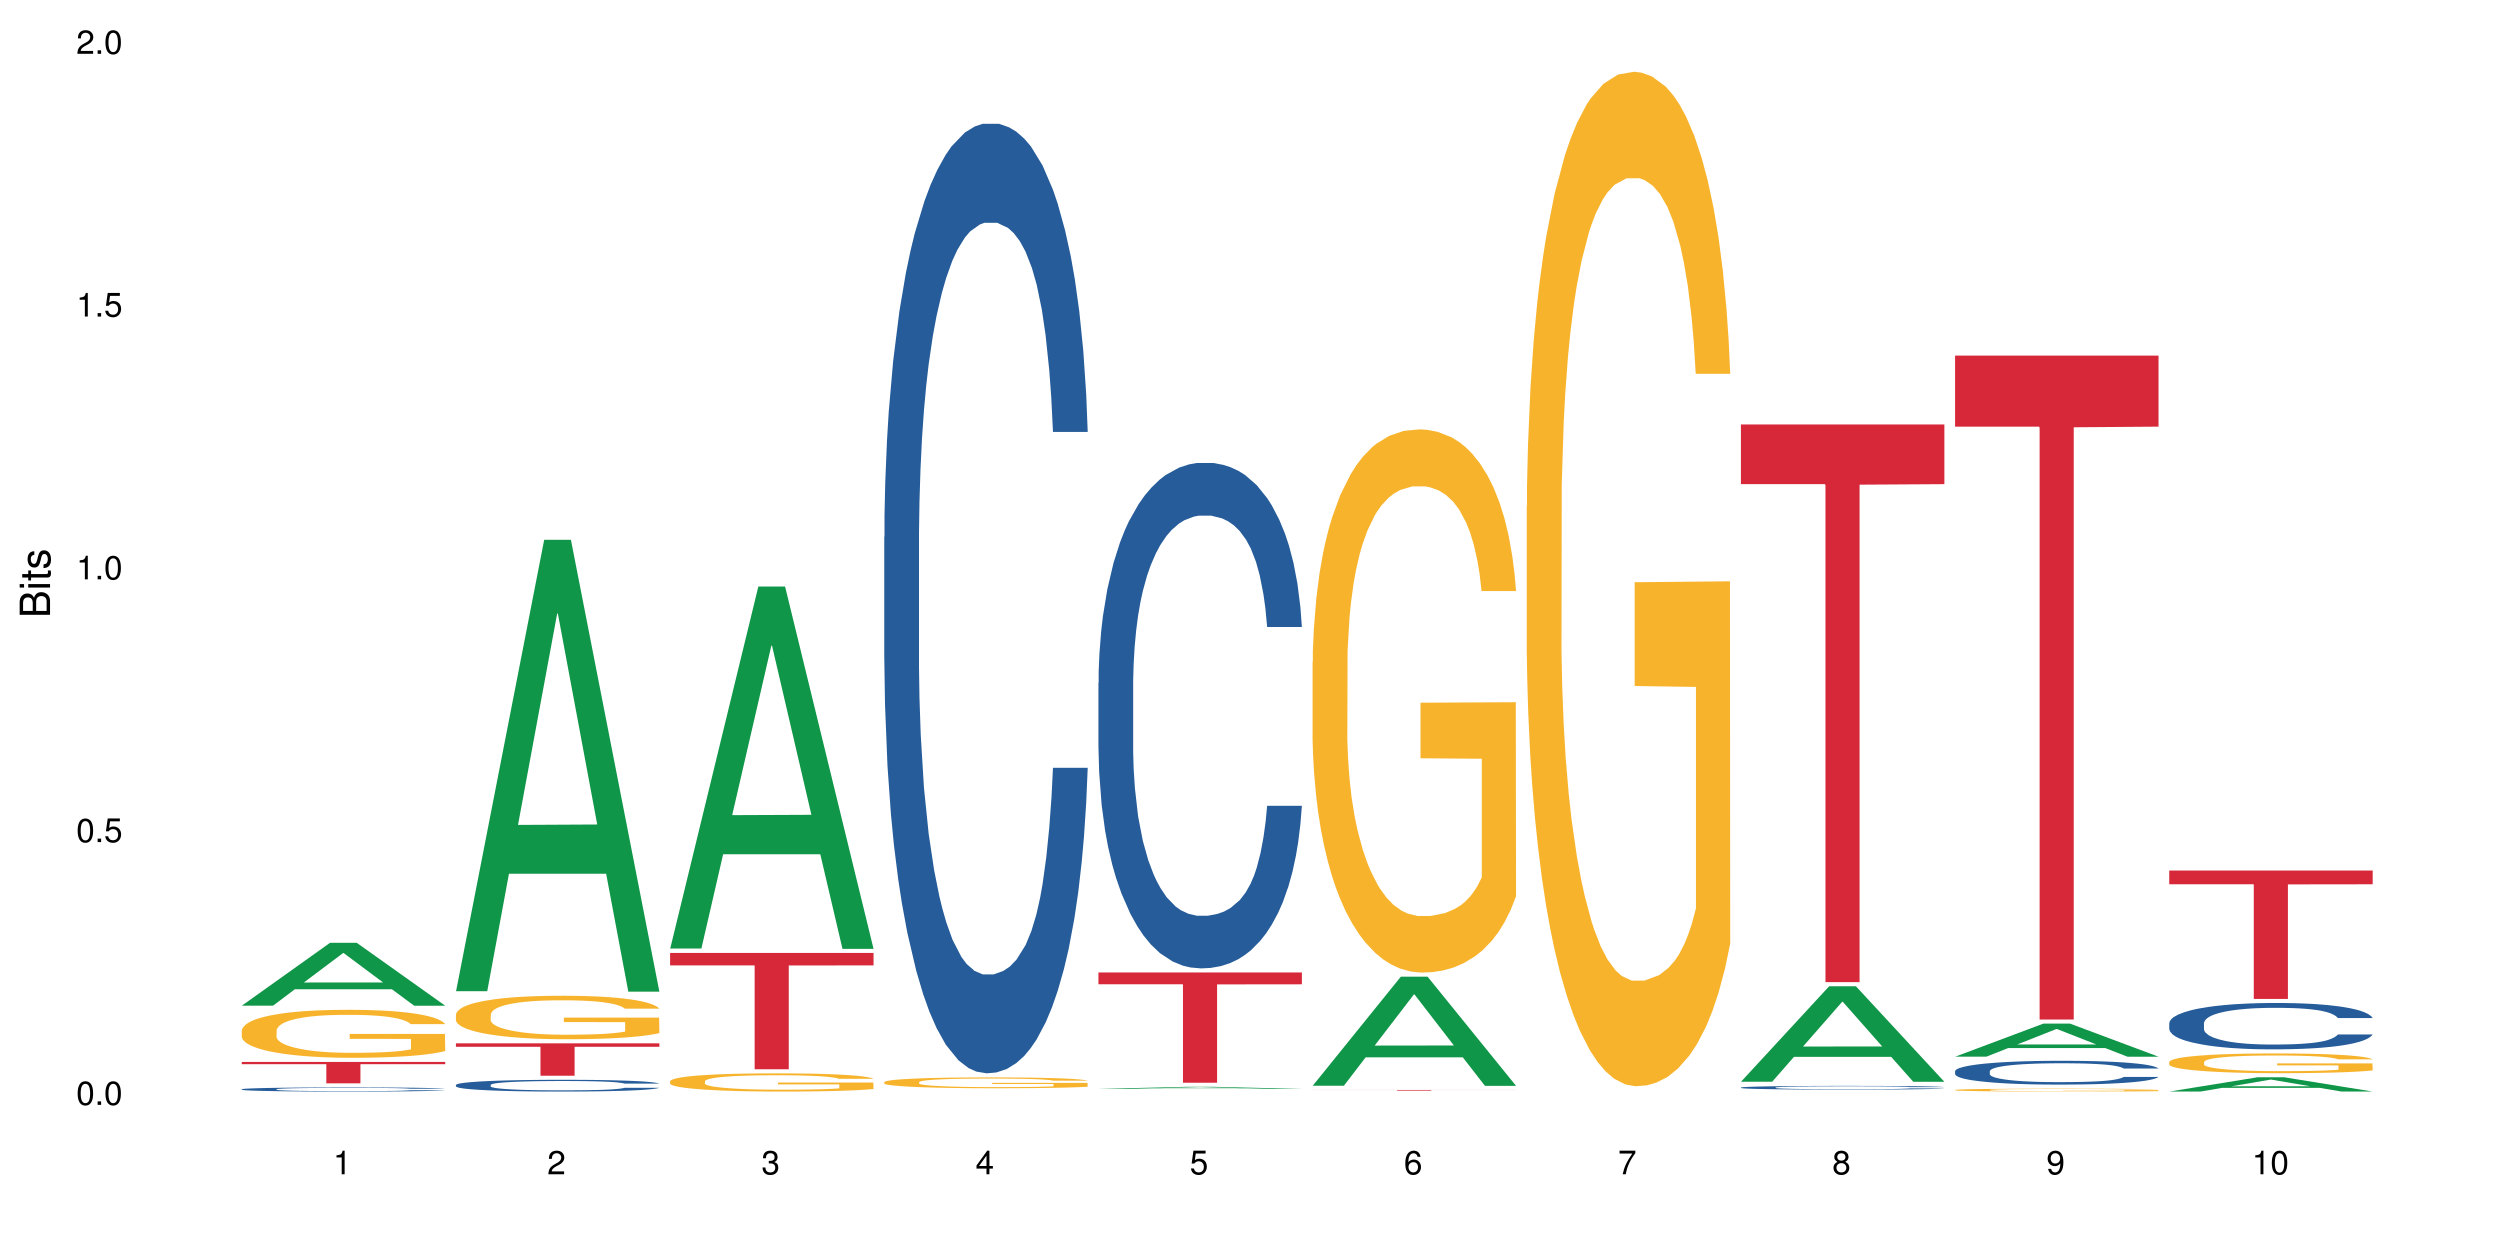 <?xml version="1.0" encoding="UTF-8"?>
<svg xmlns="http://www.w3.org/2000/svg" xmlns:xlink="http://www.w3.org/1999/xlink" width="720pt" height="360pt" viewBox="0 0 720 360" version="1.1">
<defs>
<g>
<symbol overflow="visible" id="glyph0-0">
<path style="stroke:none;" d=""/>
</symbol>
<symbol overflow="visible" id="glyph0-1">
<path style="stroke:none;" d="M 2.641 -6.797 C 2 -6.797 1.422 -6.531 1.078 -6.047 C 0.641 -5.453 0.406 -4.547 0.406 -3.297 C 0.406 -1 1.188 0.219 2.641 0.219 C 4.078 0.219 4.859 -1 4.859 -3.234 C 4.859 -4.562 4.656 -5.438 4.203 -6.047 C 3.844 -6.531 3.281 -6.797 2.641 -6.797 Z M 2.641 -6.047 C 3.547 -6.047 4 -5.125 4 -3.312 C 4 -1.375 3.562 -0.484 2.625 -0.484 C 1.734 -0.484 1.281 -1.422 1.281 -3.281 C 1.281 -5.141 1.734 -6.047 2.641 -6.047 Z M 2.641 -6.047 "/>
</symbol>
<symbol overflow="visible" id="glyph0-2">
<path style="stroke:none;" d="M 1.828 -1 L 0.828 -1 L 0.828 0 L 1.828 0 Z M 1.828 -1 "/>
</symbol>
<symbol overflow="visible" id="glyph0-3">
<path style="stroke:none;" d="M 4.562 -6.797 L 1.062 -6.797 L 0.547 -3.094 L 1.328 -3.094 C 1.719 -3.562 2.047 -3.734 2.578 -3.734 C 3.484 -3.734 4.062 -3.109 4.062 -2.094 C 4.062 -1.125 3.484 -0.531 2.578 -0.531 C 1.828 -0.531 1.375 -0.906 1.188 -1.672 L 0.328 -1.672 C 0.453 -1.109 0.547 -0.844 0.75 -0.594 C 1.125 -0.078 1.828 0.219 2.594 0.219 C 3.969 0.219 4.922 -0.781 4.922 -2.219 C 4.922 -3.562 4.031 -4.484 2.719 -4.484 C 2.25 -4.484 1.859 -4.359 1.469 -4.062 L 1.734 -5.969 L 4.562 -5.969 Z M 4.562 -6.797 "/>
</symbol>
<symbol overflow="visible" id="glyph0-4">
<path style="stroke:none;" d="M 2.484 -4.844 L 2.484 0 L 3.328 0 L 3.328 -6.797 L 2.766 -6.797 C 2.469 -5.75 2.281 -5.609 0.984 -5.453 L 0.984 -4.844 Z M 2.484 -4.844 "/>
</symbol>
<symbol overflow="visible" id="glyph0-5">
<path style="stroke:none;" d="M 4.859 -0.828 L 1.281 -0.828 C 1.359 -1.391 1.672 -1.75 2.5 -2.234 L 3.469 -2.75 C 4.406 -3.266 4.906 -3.969 4.906 -4.812 C 4.906 -5.375 4.672 -5.906 4.266 -6.266 C 3.859 -6.625 3.375 -6.797 2.719 -6.797 C 1.859 -6.797 1.219 -6.5 0.844 -5.922 C 0.609 -5.562 0.5 -5.125 0.484 -4.438 L 1.328 -4.438 C 1.359 -4.906 1.406 -5.188 1.531 -5.406 C 1.75 -5.812 2.188 -6.062 2.703 -6.062 C 3.469 -6.062 4.031 -5.516 4.031 -4.781 C 4.031 -4.25 3.719 -3.797 3.125 -3.438 L 2.234 -2.938 C 0.812 -2.141 0.406 -1.5 0.328 0 L 4.859 0 Z M 4.859 -0.828 "/>
</symbol>
<symbol overflow="visible" id="glyph0-6">
<path style="stroke:none;" d="M 2.125 -3.125 L 2.578 -3.125 C 3.516 -3.125 3.984 -2.703 3.984 -1.891 C 3.984 -1.031 3.469 -0.531 2.578 -0.531 C 1.656 -0.531 1.203 -0.984 1.156 -1.969 L 0.312 -1.969 C 0.344 -1.422 0.438 -1.078 0.609 -0.766 C 0.953 -0.109 1.625 0.219 2.547 0.219 C 3.953 0.219 4.859 -0.609 4.859 -1.906 C 4.859 -2.766 4.516 -3.25 3.703 -3.516 C 4.344 -3.766 4.656 -4.25 4.656 -4.938 C 4.656 -6.109 3.875 -6.797 2.578 -6.797 C 1.203 -6.797 0.484 -6.047 0.453 -4.609 L 1.297 -4.609 C 1.312 -5.016 1.344 -5.25 1.453 -5.453 C 1.641 -5.828 2.062 -6.062 2.594 -6.062 C 3.344 -6.062 3.797 -5.625 3.797 -4.906 C 3.797 -4.422 3.609 -4.141 3.25 -3.984 C 3.016 -3.891 2.719 -3.844 2.125 -3.844 Z M 2.125 -3.125 "/>
</symbol>
<symbol overflow="visible" id="glyph0-7">
<path style="stroke:none;" d="M 3.141 -1.625 L 3.141 0 L 3.984 0 L 3.984 -1.625 L 4.984 -1.625 L 4.984 -2.391 L 3.984 -2.391 L 3.984 -6.797 L 3.359 -6.797 L 0.266 -2.516 L 0.266 -1.625 Z M 3.141 -2.391 L 1 -2.391 L 3.141 -5.359 Z M 3.141 -2.391 "/>
</symbol>
<symbol overflow="visible" id="glyph0-8">
<path style="stroke:none;" d="M 4.781 -5.031 C 4.609 -6.141 3.891 -6.797 2.844 -6.797 C 2.094 -6.797 1.422 -6.438 1.031 -5.828 C 0.609 -5.172 0.406 -4.344 0.406 -3.094 C 0.406 -1.953 0.578 -1.234 0.984 -0.625 C 1.359 -0.078 1.953 0.219 2.703 0.219 C 3.984 0.219 4.922 -0.734 4.922 -2.078 C 4.922 -3.344 4.062 -4.234 2.844 -4.234 C 2.172 -4.234 1.641 -3.969 1.281 -3.469 C 1.281 -5.125 1.828 -6.047 2.797 -6.047 C 3.391 -6.047 3.797 -5.672 3.938 -5.031 Z M 2.734 -3.484 C 3.547 -3.484 4.062 -2.922 4.062 -2 C 4.062 -1.156 3.484 -0.531 2.703 -0.531 C 1.922 -0.531 1.328 -1.188 1.328 -2.047 C 1.328 -2.891 1.906 -3.484 2.734 -3.484 Z M 2.734 -3.484 "/>
</symbol>
<symbol overflow="visible" id="glyph0-9">
<path style="stroke:none;" d="M 4.984 -6.797 L 0.438 -6.797 L 0.438 -5.969 L 4.109 -5.969 C 2.5 -3.656 1.828 -2.234 1.328 0 L 2.219 0 C 2.594 -2.172 3.453 -4.047 4.984 -6.094 Z M 4.984 -6.797 "/>
</symbol>
<symbol overflow="visible" id="glyph0-10">
<path style="stroke:none;" d="M 3.75 -3.578 C 4.453 -4 4.688 -4.344 4.688 -4.984 C 4.688 -6.047 3.844 -6.797 2.641 -6.797 C 1.438 -6.797 0.594 -6.047 0.594 -4.984 C 0.594 -4.359 0.828 -4.016 1.516 -3.578 C 0.734 -3.203 0.359 -2.641 0.359 -1.891 C 0.359 -0.641 1.297 0.219 2.641 0.219 C 3.984 0.219 4.922 -0.641 4.922 -1.875 C 4.922 -2.641 4.531 -3.203 3.75 -3.578 Z M 2.641 -6.047 C 3.359 -6.047 3.812 -5.625 3.812 -4.969 C 3.812 -4.344 3.344 -3.922 2.641 -3.922 C 1.922 -3.922 1.453 -4.344 1.453 -4.984 C 1.453 -5.625 1.922 -6.047 2.641 -6.047 Z M 2.641 -3.203 C 3.484 -3.203 4.062 -2.672 4.062 -1.875 C 4.062 -1.062 3.484 -0.531 2.625 -0.531 C 1.797 -0.531 1.219 -1.078 1.219 -1.875 C 1.219 -2.672 1.797 -3.203 2.641 -3.203 Z M 2.641 -3.203 "/>
</symbol>
<symbol overflow="visible" id="glyph0-11">
<path style="stroke:none;" d="M 0.516 -1.547 C 0.672 -0.438 1.406 0.219 2.438 0.219 C 3.188 0.219 3.859 -0.141 4.266 -0.75 C 4.688 -1.406 4.891 -2.25 4.891 -3.484 C 4.891 -4.625 4.703 -5.359 4.312 -5.953 C 3.938 -6.5 3.344 -6.797 2.594 -6.797 C 1.297 -6.797 0.359 -5.844 0.359 -4.516 C 0.359 -3.25 1.234 -2.344 2.453 -2.344 C 3.094 -2.344 3.562 -2.578 4.016 -3.109 C 4 -1.453 3.469 -0.531 2.5 -0.531 C 1.906 -0.531 1.484 -0.906 1.359 -1.547 Z M 2.578 -6.062 C 3.375 -6.062 3.969 -5.406 3.969 -4.531 C 3.969 -3.688 3.375 -3.094 2.547 -3.094 C 1.734 -3.094 1.234 -3.672 1.234 -4.578 C 1.234 -5.438 1.797 -6.062 2.578 -6.062 Z M 2.578 -6.062 "/>
</symbol>
<symbol overflow="visible" id="glyph1-0">
<path style="stroke:none;" d=""/>
</symbol>
<symbol overflow="visible" id="glyph1-1">
<path style="stroke:none;" d="M 0 -0.953 L 0 -4.891 C 0 -5.719 -0.234 -6.344 -0.734 -6.797 C -1.188 -7.234 -1.812 -7.469 -2.5 -7.469 C -3.547 -7.469 -4.188 -7 -4.625 -5.875 C -4.984 -6.672 -5.641 -7.094 -6.531 -7.094 C -7.156 -7.094 -7.734 -6.859 -8.141 -6.391 C -8.562 -5.938 -8.75 -5.344 -8.75 -4.5 L -8.75 -0.953 Z M -4.984 -2.062 L -7.766 -2.062 L -7.766 -4.219 C -7.766 -4.844 -7.688 -5.203 -7.453 -5.5 C -7.219 -5.812 -6.859 -5.969 -6.375 -5.969 C -5.906 -5.969 -5.531 -5.812 -5.297 -5.5 C -5.062 -5.203 -4.984 -4.844 -4.984 -4.219 Z M -0.984 -2.062 L -4 -2.062 L -4 -4.781 C -4 -5.328 -3.859 -5.688 -3.578 -5.953 C -3.297 -6.219 -2.922 -6.359 -2.484 -6.359 C -2.062 -6.359 -1.688 -6.219 -1.406 -5.953 C -1.109 -5.688 -0.984 -5.328 -0.984 -4.781 Z M -0.984 -2.062 "/>
</symbol>
<symbol overflow="visible" id="glyph1-2">
<path style="stroke:none;" d="M -6.281 -1.797 L -6.281 -0.797 L 0 -0.797 L 0 -1.797 Z M -8.75 -1.797 L -8.75 -0.797 L -7.484 -0.797 L -7.484 -1.797 Z M -8.75 -1.797 "/>
</symbol>
<symbol overflow="visible" id="glyph1-3">
<path style="stroke:none;" d="M -6.281 -3.047 L -6.281 -2.016 L -8.016 -2.016 L -8.016 -1.016 L -6.281 -1.016 L -6.281 -0.172 L -5.469 -0.172 L -5.469 -1.016 L -0.719 -1.016 C -0.078 -1.016 0.281 -1.453 0.281 -2.234 C 0.281 -2.469 0.25 -2.719 0.188 -3.047 L -0.641 -3.047 C -0.609 -2.922 -0.594 -2.766 -0.594 -2.562 C -0.594 -2.141 -0.719 -2.016 -1.156 -2.016 L -5.469 -2.016 L -5.469 -3.047 Z M -6.281 -3.047 "/>
</symbol>
<symbol overflow="visible" id="glyph1-4">
<path style="stroke:none;" d="M -4.531 -5.25 C -5.766 -5.25 -6.469 -4.422 -6.469 -2.969 C -6.469 -1.516 -5.719 -0.562 -4.547 -0.562 C -3.562 -0.562 -3.094 -1.062 -2.734 -2.562 L -2.516 -3.484 C -2.344 -4.188 -2.094 -4.469 -1.625 -4.469 C -1.047 -4.469 -0.641 -3.875 -0.641 -3 C -0.641 -2.453 -0.797 -2 -1.062 -1.75 C -1.25 -1.594 -1.422 -1.531 -1.875 -1.469 L -1.875 -0.406 C -0.422 -0.453 0.281 -1.266 0.281 -2.922 C 0.281 -4.5 -0.5 -5.516 -1.719 -5.516 C -2.656 -5.516 -3.172 -4.984 -3.469 -3.734 L -3.703 -2.766 C -3.891 -1.953 -4.156 -1.609 -4.594 -1.609 C -5.172 -1.609 -5.547 -2.125 -5.547 -2.938 C -5.547 -3.75 -5.203 -4.172 -4.531 -4.203 Z M -4.531 -5.25 "/>
</symbol>
</g>
</defs>
<g id="surface87706">
<rect x="0" y="0" width="720" height="360" style="fill:rgb(100%,100%,100%);fill-opacity:1;stroke:none;"/>
<path style=" stroke:none;fill-rule:nonzero;fill:rgb(6.275%,58.824%,28.235%);fill-opacity:1;" d="M 69.629 289.629 L 69.691 289.609 L 95.047 271.531 L 102.746 271.531 L 128.223 289.645 L 119.273 289.645 L 112.887 284.918 L 84.902 284.918 L 78.645 289.629 L 69.629 289.629 L 87.598 282.961 L 110.32 282.945 L 98.988 274.492 L 98.863 274.473 L 98.738 274.527 L 87.535 282.945 L 87.598 282.961 Z M 69.629 289.629 "/>
<path style=" stroke:none;fill-rule:nonzero;fill:rgb(14.51%,36.078%,60%);fill-opacity:1;" d="M 69.629 313.695 L 69.699 313.695 L 69.699 313.668 L 69.914 313.629 L 70.414 313.574 L 70.914 313.539 L 72.203 313.477 L 73.988 313.414 L 75.848 313.363 L 77.203 313.336 L 78.418 313.316 L 81.207 313.273 L 82.992 313.254 L 84.922 313.234 L 87.281 313.215 L 88.996 313.207 L 92.852 313.188 L 95.711 313.18 L 97.926 313.176 L 102.715 313.176 L 105.574 313.18 L 107.645 313.188 L 109.93 313.195 L 111.859 313.207 L 115.219 313.23 L 118.219 313.262 L 119.578 313.277 L 121.723 313.312 L 123.367 313.344 L 124.508 313.371 L 125.797 313.414 L 126.938 313.461 L 127.797 313.516 L 128.223 313.562 L 118.219 313.562 L 117.719 313.52 L 117.148 313.488 L 116.078 313.441 L 115.004 313.41 L 113.504 313.379 L 112.148 313.359 L 110.289 313.336 L 108.645 313.324 L 106.93 313.316 L 105.285 313.309 L 102.141 313.301 L 98.5 313.301 L 97.141 313.305 L 94.355 313.312 L 92.852 313.32 L 90.711 313.336 L 89.207 313.348 L 87.422 313.371 L 86.207 313.391 L 84.707 313.418 L 83.637 313.441 L 82.422 313.48 L 81.707 313.508 L 81.062 313.539 L 80.492 313.574 L 80.062 313.609 L 79.777 313.652 L 79.633 313.691 L 79.633 313.859 L 79.777 313.898 L 80.133 313.945 L 81.062 314.012 L 82.422 314.07 L 83.992 314.117 L 85.492 314.148 L 86.352 314.164 L 87.492 314.18 L 89.281 314.203 L 91.852 314.223 L 93.352 314.234 L 95.641 314.242 L 97.996 314.246 L 101.141 314.246 L 103.93 314.242 L 105.785 314.238 L 107.715 314.227 L 110.359 314.211 L 112.004 314.191 L 113.434 314.172 L 114.504 314.148 L 115.219 314.133 L 116.293 314.098 L 117.148 314.062 L 117.793 314.023 L 118.219 313.988 L 128.223 313.988 L 127.797 314.031 L 127.152 314.074 L 126.508 314.105 L 125.508 314.145 L 124.367 314.176 L 122.723 314.215 L 121.363 314.238 L 119.578 314.266 L 117.934 314.289 L 116.148 314.305 L 113.504 314.328 L 111.789 314.34 L 109.93 314.348 L 107.715 314.359 L 104.93 314.363 L 101.93 314.371 L 99.141 314.371 L 96.141 314.367 L 93.926 314.363 L 90.996 314.355 L 87.352 314.336 L 84.707 314.312 L 82.633 314.293 L 80.848 314.27 L 78.848 314.242 L 76.273 314.195 L 74.703 314.156 L 73.633 314.125 L 72.418 314.082 L 71.559 314.047 L 70.559 313.984 L 69.844 313.906 L 69.629 313.848 Z M 69.629 313.695 "/>
<path style=" stroke:none;fill-rule:nonzero;fill:rgb(96.863%,70.196%,16.863%);fill-opacity:1;" d="M 69.629 296.746 L 69.699 296.73 L 69.699 296.48 L 69.988 295.91 L 70.703 295.129 L 71.629 294.484 L 72.629 293.98 L 73.273 293.715 L 74.344 293.336 L 75.273 293.059 L 77.633 292.492 L 80.633 291.961 L 82.277 291.734 L 84.137 291.52 L 86.777 291.277 L 87.992 291.191 L 91.711 290.988 L 95.926 290.863 L 100.57 290.824 L 102.715 290.836 L 105.645 290.887 L 109.645 291.027 L 111.934 291.152 L 113.719 291.277 L 115.578 291.441 L 117.863 291.695 L 120.008 291.996 L 121.723 292.301 L 123.438 292.68 L 124.867 293.082 L 126.082 293.527 L 127.152 294.055 L 127.797 294.496 L 128.223 294.941 L 118.293 294.941 L 117.719 294.496 L 117.078 294.156 L 116.004 293.738 L 114.934 293.438 L 113.863 293.199 L 111.859 292.867 L 110.145 292.668 L 108.004 292.492 L 105.93 292.375 L 103.57 292.301 L 102.141 292.277 L 98.355 292.277 L 94.926 292.363 L 92.926 292.465 L 91.496 292.566 L 89.496 292.754 L 88.281 292.906 L 87.566 293.008 L 85.422 293.398 L 83.992 293.754 L 83.207 293.992 L 82.207 294.371 L 81.492 294.711 L 80.707 295.219 L 80.277 295.598 L 79.703 296.453 L 79.633 298.727 L 79.848 299.207 L 80.277 299.723 L 80.848 300.18 L 81.707 300.66 L 82.562 301.023 L 84.062 301.516 L 85.352 301.844 L 86.352 302.059 L 88.281 302.402 L 89.066 302.516 L 90.922 302.742 L 92.852 302.918 L 95.211 303.07 L 96.996 303.145 L 99.855 303.211 L 103.5 303.211 L 107.789 303.133 L 110.504 303.031 L 112.359 302.93 L 113.574 302.844 L 115.078 302.703 L 116.148 302.578 L 117.148 302.438 L 118.363 302.223 L 118.363 299.207 L 100.715 299.195 L 100.715 297.781 L 128.152 297.77 L 128.223 302.703 L 126.723 303.047 L 124.867 303.375 L 123.078 303.625 L 121.223 303.84 L 118.578 304.082 L 116.434 304.23 L 113.148 304.41 L 110.145 304.523 L 107 304.598 L 104.215 304.637 L 100.93 304.648 L 97.996 304.625 L 94.855 304.547 L 92.352 304.445 L 90.066 304.32 L 87.781 304.156 L 84.922 303.891 L 83.062 303.676 L 81.133 303.41 L 79.203 303.094 L 77.488 302.754 L 76.348 302.488 L 75.203 302.188 L 73.988 301.809 L 72.844 301.379 L 71.988 300.988 L 71.203 300.547 L 70.629 300.129 L 70.059 299.559 L 69.773 299.105 L 69.629 298.715 Z M 69.629 296.746 "/>
<path style=" stroke:none;fill-rule:nonzero;fill:rgb(83.922%,15.686%,22.353%);fill-opacity:1;" d="M 69.629 305.828 L 128.223 305.828 L 128.223 306.488 L 103.805 306.496 L 103.805 311.996 L 93.98 311.996 L 93.98 306.5 L 93.836 306.488 L 69.629 306.488 Z M 69.629 305.828 "/>
<path style=" stroke:none;fill-rule:nonzero;fill:rgb(6.275%,58.824%,28.235%);fill-opacity:1;" d="M 131.309 285.473 L 131.371 285.352 L 156.727 155.465 L 164.426 155.465 L 189.902 285.598 L 180.953 285.598 L 174.566 251.629 L 146.582 251.629 L 140.324 285.473 L 131.309 285.473 L 149.273 237.574 L 172 237.453 L 160.668 176.727 L 160.543 176.602 L 160.418 176.969 L 149.211 237.453 L 149.273 237.574 Z M 131.309 285.473 "/>
<path style=" stroke:none;fill-rule:nonzero;fill:rgb(14.51%,36.078%,60%);fill-opacity:1;" d="M 131.309 312.457 L 131.379 312.453 L 131.379 312.379 L 131.594 312.262 L 132.094 312.113 L 132.594 312.012 L 133.883 311.828 L 135.668 311.652 L 137.523 311.516 L 138.883 311.434 L 140.098 311.371 L 142.883 311.258 L 144.672 311.199 L 146.602 311.148 L 148.957 311.094 L 150.672 311.062 L 154.531 311.016 L 157.391 310.992 L 159.605 310.984 L 164.395 310.984 L 167.25 310.996 L 169.324 311.012 L 171.609 311.035 L 173.539 311.062 L 176.898 311.133 L 179.898 311.219 L 181.258 311.27 L 183.402 311.363 L 185.043 311.457 L 186.188 311.539 L 187.473 311.652 L 188.617 311.793 L 189.477 311.949 L 189.902 312.082 L 179.898 312.082 L 179.398 311.957 L 178.828 311.863 L 177.758 311.734 L 176.684 311.645 L 175.184 311.555 L 173.824 311.496 L 171.969 311.438 L 170.324 311.402 L 168.609 311.371 L 166.965 311.355 L 163.82 311.336 L 160.176 311.336 L 158.82 311.344 L 156.031 311.367 L 154.531 311.387 L 152.387 311.434 L 150.887 311.473 L 149.102 311.535 L 147.887 311.586 L 146.387 311.668 L 145.312 311.738 L 144.098 311.84 L 143.387 311.918 L 142.742 312.004 L 142.172 312.105 L 141.742 312.215 L 141.457 312.328 L 141.312 312.441 L 141.312 312.922 L 141.457 313.031 L 141.812 313.164 L 142.742 313.352 L 144.098 313.516 L 145.672 313.645 L 147.172 313.738 L 148.031 313.781 L 149.172 313.832 L 150.961 313.895 L 153.531 313.957 L 155.031 313.98 L 157.32 314.004 L 159.676 314.02 L 162.82 314.02 L 165.609 314.004 L 167.465 313.988 L 169.395 313.965 L 172.039 313.914 L 173.684 313.863 L 175.113 313.805 L 176.184 313.746 L 176.898 313.695 L 177.969 313.598 L 178.828 313.496 L 179.473 313.387 L 179.898 313.281 L 189.902 313.281 L 189.477 313.406 L 188.832 313.523 L 188.188 313.613 L 187.188 313.723 L 186.047 313.82 L 184.402 313.93 L 183.043 314 L 181.258 314.078 L 179.613 314.137 L 177.828 314.188 L 175.184 314.25 L 173.469 314.281 L 171.609 314.309 L 169.395 314.332 L 166.609 314.355 L 163.605 314.367 L 160.82 314.371 L 157.82 314.363 L 155.605 314.352 L 152.676 314.324 L 149.031 314.27 L 146.387 314.211 L 144.312 314.152 L 142.527 314.09 L 140.527 314.004 L 137.953 313.867 L 136.383 313.766 L 135.309 313.676 L 134.094 313.555 L 133.238 313.449 L 132.238 313.273 L 131.523 313.055 L 131.309 312.883 Z M 131.309 312.457 "/>
<path style=" stroke:none;fill-rule:nonzero;fill:rgb(96.863%,70.196%,16.863%);fill-opacity:1;" d="M 131.309 292.141 L 131.379 292.129 L 131.379 291.898 L 131.664 291.383 L 132.379 290.676 L 133.309 290.094 L 134.309 289.637 L 134.953 289.395 L 136.023 289.051 L 136.953 288.801 L 139.312 288.285 L 142.312 287.805 L 143.957 287.598 L 145.812 287.406 L 148.457 287.188 L 149.672 287.109 L 153.391 286.926 L 157.605 286.809 L 162.25 286.777 L 164.395 286.789 L 167.324 286.832 L 171.324 286.957 L 173.613 287.074 L 175.398 287.188 L 177.254 287.336 L 179.543 287.566 L 181.688 287.84 L 183.402 288.113 L 185.117 288.457 L 186.547 288.824 L 187.762 289.223 L 188.832 289.703 L 189.477 290.105 L 189.902 290.504 L 179.973 290.504 L 179.398 290.105 L 178.758 289.797 L 177.684 289.418 L 176.613 289.145 L 175.539 288.926 L 173.539 288.629 L 171.824 288.445 L 169.68 288.285 L 167.609 288.184 L 165.25 288.113 L 163.82 288.09 L 160.035 288.09 L 156.605 288.172 L 154.605 288.262 L 153.176 288.355 L 151.172 288.527 L 149.957 288.664 L 149.246 288.754 L 147.102 289.109 L 145.672 289.43 L 144.887 289.645 L 143.887 289.988 L 143.172 290.297 L 142.383 290.754 L 141.957 291.098 L 141.383 291.875 L 141.312 293.934 L 141.527 294.371 L 141.957 294.84 L 142.527 295.25 L 143.387 295.684 L 144.242 296.016 L 145.742 296.461 L 147.027 296.758 L 148.031 296.953 L 149.957 297.262 L 150.746 297.367 L 152.602 297.57 L 154.531 297.73 L 156.891 297.867 L 158.676 297.938 L 161.535 297.996 L 165.18 297.996 L 169.469 297.926 L 172.184 297.836 L 174.039 297.742 L 175.254 297.664 L 176.754 297.539 L 177.828 297.422 L 178.828 297.297 L 180.043 297.102 L 180.043 294.371 L 162.391 294.359 L 162.391 293.078 L 189.832 293.066 L 189.902 297.539 L 188.402 297.848 L 186.547 298.145 L 184.758 298.371 L 182.902 298.566 L 180.258 298.785 L 178.113 298.922 L 174.824 299.082 L 171.824 299.184 L 168.68 299.254 L 165.895 299.285 L 162.605 299.297 L 159.676 299.277 L 156.531 299.207 L 154.031 299.117 L 151.746 299 L 149.457 298.852 L 146.602 298.613 L 144.742 298.418 L 142.812 298.176 L 140.883 297.891 L 139.168 297.582 L 138.027 297.344 L 136.883 297.066 L 135.668 296.727 L 134.523 296.336 L 133.668 295.98 L 132.879 295.582 L 132.309 295.203 L 131.738 294.691 L 131.453 294.277 L 131.309 293.922 Z M 131.309 292.141 "/>
<path style=" stroke:none;fill-rule:nonzero;fill:rgb(83.922%,15.686%,22.353%);fill-opacity:1;" d="M 131.309 300.477 L 189.902 300.477 L 189.902 301.477 L 165.484 301.484 L 165.484 309.805 L 155.656 309.805 L 155.656 301.492 L 155.516 301.477 L 131.309 301.477 Z M 131.309 300.477 "/>
<path style=" stroke:none;fill-rule:nonzero;fill:rgb(6.275%,58.824%,28.235%);fill-opacity:1;" d="M 192.988 273.168 L 193.051 273.066 L 218.402 168.926 L 226.105 168.926 L 251.582 273.266 L 242.629 273.266 L 236.246 246.027 L 208.262 246.027 L 202.004 273.168 L 192.988 273.168 L 210.953 234.762 L 233.68 234.664 L 222.348 185.973 L 222.223 185.875 L 222.098 186.168 L 210.891 234.664 L 210.953 234.762 Z M 192.988 273.168 "/>
<path style=" stroke:none;fill-rule:nonzero;fill:rgb(96.863%,70.196%,16.863%);fill-opacity:1;" d="M 192.988 311.375 L 193.059 311.367 L 193.059 311.273 L 193.344 311.059 L 194.059 310.762 L 194.988 310.516 L 195.988 310.324 L 196.633 310.223 L 197.703 310.082 L 198.633 309.977 L 200.992 309.758 L 203.992 309.559 L 205.637 309.473 L 207.492 309.391 L 210.137 309.301 L 211.352 309.266 L 215.066 309.191 L 219.285 309.141 L 223.93 309.129 L 226.074 309.133 L 229.004 309.152 L 233.004 309.203 L 235.289 309.25 L 237.078 309.301 L 238.934 309.363 L 241.223 309.457 L 243.367 309.574 L 245.082 309.688 L 246.797 309.832 L 248.223 309.984 L 249.438 310.152 L 250.512 310.352 L 251.152 310.52 L 251.582 310.688 L 241.648 310.688 L 241.078 310.52 L 240.434 310.391 L 239.363 310.234 L 238.293 310.117 L 237.219 310.027 L 235.219 309.902 L 233.504 309.828 L 231.359 309.758 L 229.289 309.715 L 226.93 309.688 L 225.5 309.68 L 221.715 309.68 L 218.285 309.711 L 216.281 309.75 L 214.855 309.789 L 212.852 309.859 L 211.637 309.918 L 210.922 309.957 L 208.781 310.105 L 207.352 310.238 L 206.566 310.328 L 205.562 310.473 L 204.852 310.602 L 204.062 310.793 L 203.637 310.938 L 203.062 311.262 L 202.992 312.125 L 203.207 312.309 L 203.637 312.504 L 204.207 312.676 L 205.062 312.859 L 205.922 312.996 L 207.422 313.184 L 208.707 313.309 L 209.707 313.391 L 211.637 313.52 L 212.426 313.562 L 214.281 313.648 L 216.211 313.715 L 218.57 313.773 L 220.355 313.801 L 223.215 313.824 L 226.859 313.824 L 231.145 313.797 L 233.863 313.758 L 235.719 313.719 L 236.934 313.688 L 238.434 313.633 L 239.508 313.586 L 240.508 313.531 L 241.723 313.453 L 241.723 312.309 L 224.07 312.301 L 224.07 311.766 L 251.512 311.762 L 251.582 313.633 L 250.082 313.762 L 248.223 313.887 L 246.438 313.984 L 244.578 314.062 L 241.938 314.156 L 239.793 314.211 L 236.504 314.281 L 233.504 314.324 L 230.359 314.352 L 227.574 314.367 L 224.285 314.371 L 221.355 314.359 L 218.211 314.332 L 215.711 314.293 L 213.426 314.246 L 211.137 314.184 L 208.281 314.082 L 206.422 314 L 204.492 313.902 L 202.562 313.781 L 200.848 313.652 L 199.703 313.551 L 198.562 313.438 L 197.348 313.293 L 196.203 313.129 L 195.348 312.98 L 194.559 312.812 L 193.988 312.656 L 193.418 312.441 L 193.129 312.27 L 192.988 312.121 Z M 192.988 311.375 "/>
<path style=" stroke:none;fill-rule:nonzero;fill:rgb(83.922%,15.686%,22.353%);fill-opacity:1;" d="M 192.988 274.445 L 251.582 274.445 L 251.582 278.031 L 227.164 278.062 L 227.164 307.949 L 217.336 307.949 L 217.336 278.094 L 217.195 278.031 L 192.988 278.031 Z M 192.988 274.445 "/>
<path style=" stroke:none;fill-rule:nonzero;fill:rgb(14.51%,36.078%,60%);fill-opacity:1;" d="M 254.668 154.645 L 254.738 154.395 L 254.738 148.395 L 254.953 138.895 L 255.453 126.898 L 255.953 118.648 L 257.238 103.902 L 259.027 89.652 L 260.883 78.656 L 262.242 72.156 L 263.457 67.156 L 266.242 57.91 L 268.031 53.16 L 269.957 48.91 L 272.316 44.66 L 274.031 42.164 L 277.891 38.164 L 280.75 36.414 L 282.965 35.664 L 287.75 35.664 L 290.609 36.664 L 292.684 37.914 L 294.969 39.914 L 296.898 42.164 L 300.258 47.66 L 303.258 54.66 L 304.617 58.66 L 306.758 66.406 L 308.402 73.906 L 309.547 80.406 L 310.832 89.652 L 311.977 100.902 L 312.832 113.648 L 313.262 124.398 L 303.258 124.398 L 302.758 114.398 L 302.188 106.652 L 301.113 96.402 L 300.043 89.152 L 298.543 81.906 L 297.184 77.156 L 295.328 72.406 L 293.684 69.406 L 291.969 67.156 L 290.324 65.656 L 287.18 64.16 L 283.535 64.16 L 282.18 64.66 L 279.391 66.656 L 277.891 68.406 L 275.746 71.906 L 274.246 75.156 L 272.461 80.156 L 271.246 84.406 L 269.746 90.902 L 268.672 96.652 L 267.457 104.902 L 266.742 111.152 L 266.102 118.148 L 265.527 126.398 L 265.102 135.145 L 264.812 144.395 L 264.672 153.395 L 264.672 192.137 L 264.812 201.137 L 265.172 211.633 L 266.102 226.879 L 267.457 240.129 L 269.031 250.625 L 270.531 258.125 L 271.387 261.625 L 272.531 265.625 L 274.316 270.625 L 276.891 275.621 L 278.391 277.621 L 280.676 279.621 L 283.035 280.621 L 286.18 280.621 L 288.965 279.621 L 290.824 278.371 L 292.754 276.371 L 295.398 272.125 L 297.043 268.125 L 298.469 263.375 L 299.543 258.625 L 300.258 254.625 L 301.328 246.879 L 302.188 238.379 L 302.828 229.629 L 303.258 221.133 L 313.262 221.133 L 312.832 231.129 L 312.191 240.879 L 311.547 248.129 L 310.547 256.875 L 309.402 264.625 L 307.762 273.371 L 306.402 279.121 L 304.617 285.371 L 302.973 290.121 L 301.188 294.371 L 298.543 299.367 L 296.828 301.867 L 294.969 304.117 L 292.754 306.117 L 289.969 307.867 L 286.965 308.867 L 284.18 309.117 L 281.176 308.617 L 278.961 307.617 L 276.031 305.367 L 272.387 300.867 L 269.746 296.117 L 267.672 291.371 L 265.887 286.371 L 263.887 279.621 L 261.312 268.625 L 259.742 260.125 L 258.668 253.125 L 257.453 243.379 L 256.598 234.629 L 255.598 220.633 L 254.883 202.887 L 254.668 189.137 Z M 254.668 154.645 "/>
<path style=" stroke:none;fill-rule:nonzero;fill:rgb(96.863%,70.196%,16.863%);fill-opacity:1;" d="M 254.668 311.633 L 254.738 311.629 L 254.738 311.574 L 255.023 311.445 L 255.738 311.27 L 256.668 311.121 L 257.668 311.008 L 258.312 310.949 L 259.383 310.863 L 260.312 310.801 L 262.672 310.672 L 265.672 310.551 L 267.316 310.5 L 269.172 310.453 L 271.816 310.398 L 273.031 310.379 L 276.746 310.332 L 280.965 310.305 L 285.609 310.297 L 287.75 310.301 L 290.68 310.312 L 294.684 310.344 L 296.969 310.371 L 298.758 310.398 L 300.613 310.438 L 302.902 310.492 L 305.043 310.562 L 306.758 310.629 L 308.473 310.715 L 309.902 310.805 L 311.117 310.906 L 312.191 311.027 L 312.832 311.125 L 313.262 311.227 L 303.328 311.227 L 302.758 311.125 L 302.113 311.047 L 301.043 310.953 L 299.973 310.887 L 298.898 310.832 L 296.898 310.758 L 295.184 310.711 L 293.039 310.672 L 290.969 310.648 L 288.609 310.629 L 287.18 310.625 L 283.395 310.625 L 279.961 310.645 L 277.961 310.668 L 276.531 310.688 L 274.531 310.73 L 273.316 310.766 L 272.602 310.789 L 270.457 310.879 L 269.031 310.957 L 268.242 311.012 L 267.242 311.098 L 266.527 311.172 L 265.742 311.289 L 265.312 311.375 L 264.742 311.566 L 264.672 312.078 L 264.887 312.188 L 265.312 312.305 L 265.887 312.406 L 266.742 312.516 L 267.602 312.598 L 269.102 312.711 L 270.387 312.781 L 271.387 312.832 L 273.316 312.91 L 274.102 312.934 L 275.961 312.984 L 277.891 313.023 L 280.25 313.059 L 282.035 313.078 L 284.895 313.09 L 288.539 313.09 L 292.824 313.074 L 295.539 313.051 L 297.398 313.027 L 298.613 313.008 L 300.113 312.977 L 301.188 312.949 L 302.188 312.918 L 303.402 312.867 L 303.402 312.188 L 285.75 312.184 L 285.75 311.867 L 313.191 311.863 L 313.262 312.977 L 311.762 313.055 L 309.902 313.129 L 308.117 313.184 L 306.258 313.234 L 303.617 313.289 L 301.473 313.32 L 298.184 313.359 L 295.184 313.387 L 292.039 313.402 L 289.254 313.414 L 285.965 313.414 L 283.035 313.41 L 279.891 313.395 L 277.391 313.371 L 275.105 313.34 L 272.816 313.305 L 269.957 313.246 L 268.102 313.195 L 266.172 313.137 L 264.242 313.066 L 262.527 312.988 L 261.383 312.93 L 260.242 312.859 L 259.027 312.773 L 257.883 312.676 L 257.023 312.59 L 256.238 312.488 L 255.668 312.395 L 255.094 312.266 L 254.809 312.164 L 254.668 312.078 Z M 254.668 311.633 "/>
<path style=" stroke:none;fill-rule:nonzero;fill:rgb(6.275%,58.824%,28.235%);fill-opacity:1;" d="M 316.348 313.605 L 316.41 313.605 L 341.762 313 L 349.461 313 L 374.941 313.605 L 365.988 313.605 L 359.605 313.445 L 331.621 313.445 L 325.359 313.605 L 316.348 313.605 L 334.312 313.383 L 357.039 313.379 L 345.707 313.098 L 345.457 313.098 L 334.25 313.379 L 334.312 313.383 Z M 316.348 313.605 "/>
<path style=" stroke:none;fill-rule:nonzero;fill:rgb(14.51%,36.078%,60%);fill-opacity:1;" d="M 316.348 196.676 L 316.418 196.543 L 316.418 193.348 L 316.633 188.293 L 317.133 181.906 L 317.633 177.516 L 318.918 169.668 L 320.703 162.082 L 322.562 156.23 L 323.922 152.77 L 325.137 150.109 L 327.922 145.188 L 329.707 142.66 L 331.637 140.398 L 333.996 138.133 L 335.711 136.805 L 339.57 134.676 L 342.43 133.742 L 344.645 133.344 L 349.43 133.344 L 352.289 133.879 L 354.363 134.543 L 356.648 135.605 L 358.578 136.805 L 361.938 139.73 L 364.938 143.457 L 366.293 145.586 L 368.438 149.711 L 370.082 153.703 L 371.227 157.16 L 372.512 162.082 L 373.656 168.07 L 374.512 174.855 L 374.941 180.578 L 364.938 180.578 L 364.438 175.254 L 363.867 171.129 L 362.793 165.676 L 361.723 161.816 L 360.223 157.957 L 358.863 155.43 L 357.004 152.902 L 355.363 151.305 L 353.648 150.109 L 352.004 149.312 L 348.859 148.512 L 345.215 148.512 L 343.855 148.777 L 341.07 149.844 L 339.57 150.773 L 337.426 152.637 L 335.926 154.367 L 334.141 157.027 L 332.926 159.289 L 331.422 162.75 L 330.352 165.809 L 329.137 170.199 L 328.422 173.527 L 327.777 177.25 L 327.207 181.641 L 326.777 186.297 L 326.492 191.223 L 326.352 196.012 L 326.352 216.633 L 326.492 221.422 L 326.852 227.012 L 327.777 235.125 L 329.137 242.18 L 330.707 247.766 L 332.211 251.758 L 333.066 253.621 L 334.211 255.75 L 335.996 258.41 L 338.57 261.07 L 340.07 262.137 L 342.355 263.199 L 344.715 263.73 L 347.859 263.73 L 350.645 263.199 L 352.504 262.535 L 354.434 261.469 L 357.078 259.207 L 358.719 257.078 L 360.148 254.551 L 361.223 252.023 L 361.938 249.895 L 363.008 245.77 L 363.867 241.246 L 364.508 236.59 L 364.938 232.066 L 374.941 232.066 L 374.512 237.387 L 373.871 242.578 L 373.227 246.438 L 372.227 251.094 L 371.082 255.219 L 369.438 259.875 L 368.082 262.934 L 366.293 266.262 L 364.652 268.789 L 362.863 271.051 L 360.223 273.711 L 358.508 275.039 L 356.648 276.238 L 354.434 277.305 L 351.645 278.234 L 348.645 278.766 L 345.859 278.898 L 342.855 278.633 L 340.641 278.102 L 337.711 276.902 L 334.066 274.508 L 331.422 271.98 L 329.352 269.453 L 327.566 266.793 L 325.562 263.199 L 322.992 257.344 L 321.418 252.82 L 320.348 249.098 L 319.133 243.906 L 318.273 239.25 L 317.273 231.801 L 316.559 222.355 L 316.348 215.035 Z M 316.348 196.676 "/>
<path style=" stroke:none;fill-rule:nonzero;fill:rgb(83.922%,15.686%,22.353%);fill-opacity:1;" d="M 316.348 280.078 L 374.941 280.078 L 374.941 283.477 L 350.52 283.508 L 350.52 311.82 L 340.695 311.82 L 340.695 283.535 L 340.555 283.477 L 316.348 283.477 Z M 316.348 280.078 "/>
<path style=" stroke:none;fill-rule:nonzero;fill:rgb(6.275%,58.824%,28.235%);fill-opacity:1;" d="M 378.023 312.695 L 378.086 312.668 L 403.441 281.285 L 411.141 281.285 L 436.621 312.727 L 427.668 312.727 L 421.281 304.52 L 393.301 304.52 L 387.039 312.695 L 378.023 312.695 L 395.992 301.125 L 418.715 301.094 L 407.387 286.422 L 407.262 286.391 L 407.137 286.48 L 395.93 301.094 L 395.992 301.125 Z M 378.023 312.695 "/>
<path style=" stroke:none;fill-rule:nonzero;fill:rgb(96.863%,70.196%,16.863%);fill-opacity:1;" d="M 378.023 190.664 L 378.098 190.523 L 378.098 187.664 L 378.383 181.234 L 379.098 172.375 L 380.027 165.09 L 381.027 159.375 L 381.668 156.375 L 382.742 152.09 L 383.672 148.945 L 386.027 142.516 L 389.031 136.516 L 390.672 133.945 L 392.531 131.516 L 395.176 128.801 L 396.391 127.801 L 400.105 125.516 L 404.32 124.086 L 408.965 123.656 L 411.109 123.801 L 414.039 124.371 L 418.043 125.941 L 420.328 127.371 L 422.113 128.801 L 423.973 130.656 L 426.258 133.516 L 428.402 136.945 L 430.117 140.375 L 431.832 144.66 L 433.262 149.23 L 434.477 154.23 L 435.547 160.234 L 436.191 165.234 L 436.621 170.234 L 426.688 170.234 L 426.117 165.234 L 425.473 161.375 L 424.402 156.66 L 423.328 153.23 L 422.258 150.516 L 420.258 146.801 L 418.543 144.516 L 416.398 142.516 L 414.324 141.23 L 411.969 140.375 L 410.539 140.086 L 406.75 140.086 L 403.32 141.086 L 401.32 142.23 L 399.891 143.375 L 397.891 145.516 L 396.676 147.23 L 395.961 148.375 L 393.816 152.805 L 392.387 156.805 L 391.602 159.52 L 390.602 163.805 L 389.887 167.66 L 389.102 173.379 L 388.672 177.664 L 388.102 187.379 L 388.027 213.098 L 388.242 218.523 L 388.672 224.383 L 389.242 229.527 L 390.102 234.957 L 390.961 239.098 L 392.461 244.672 L 393.746 248.387 L 394.746 250.816 L 396.676 254.672 L 397.461 255.957 L 399.32 258.531 L 401.25 260.531 L 403.605 262.246 L 405.395 263.102 L 408.25 263.816 L 411.895 263.816 L 416.184 262.961 L 418.898 261.816 L 420.758 260.672 L 421.973 259.672 L 423.473 258.102 L 424.543 256.672 L 425.543 255.102 L 426.758 252.672 L 426.758 218.523 L 409.109 218.383 L 409.109 202.379 L 436.551 202.238 L 436.621 258.102 L 435.121 261.961 L 433.262 265.672 L 431.477 268.531 L 429.617 270.961 L 426.973 273.676 L 424.828 275.391 L 421.543 277.391 L 418.543 278.676 L 415.398 279.531 L 412.609 279.961 L 409.324 280.105 L 406.395 279.816 L 403.25 278.961 L 400.75 277.816 L 398.461 276.391 L 396.176 274.531 L 393.316 271.531 L 391.461 269.102 L 389.531 266.102 L 387.602 262.531 L 385.887 258.672 L 384.742 255.672 L 383.598 252.242 L 382.383 247.957 L 381.242 243.098 L 380.383 238.672 L 379.598 233.668 L 379.027 228.953 L 378.453 222.527 L 378.168 217.383 L 378.023 212.953 Z M 378.023 190.664 "/>
<path style=" stroke:none;fill-rule:nonzero;fill:rgb(83.922%,15.686%,22.353%);fill-opacity:1;" d="M 378.023 313.906 L 436.621 313.906 L 436.621 313.926 L 412.199 313.926 L 412.199 314.098 L 402.375 314.098 L 402.375 313.926 L 378.023 313.926 Z M 378.023 313.906 "/>
<path style=" stroke:none;fill-rule:nonzero;fill:rgb(96.863%,70.196%,16.863%);fill-opacity:1;" d="M 439.703 145.805 L 439.777 145.539 L 439.777 140.203 L 440.062 128.195 L 440.777 111.652 L 441.707 98.043 L 442.707 87.371 L 443.348 81.766 L 444.422 73.762 L 445.348 67.891 L 447.707 55.883 L 450.707 44.676 L 452.352 39.875 L 454.211 35.34 L 456.855 30.27 L 458.07 28.402 L 461.785 24.133 L 466 21.465 L 470.645 20.664 L 472.789 20.93 L 475.719 21.996 L 479.719 24.934 L 482.008 27.602 L 483.793 30.27 L 485.652 33.738 L 487.938 39.074 L 490.082 45.477 L 491.797 51.883 L 493.512 59.887 L 494.941 68.426 L 496.156 77.766 L 497.227 88.973 L 497.871 98.309 L 498.301 107.648 L 488.367 107.648 L 487.797 98.309 L 487.152 91.105 L 486.082 82.301 L 485.008 75.895 L 483.938 70.828 L 481.938 63.891 L 480.223 59.621 L 478.078 55.883 L 476.004 53.484 L 473.648 51.883 L 472.219 51.348 L 468.43 51.348 L 465 53.215 L 463 55.352 L 461.57 57.484 L 459.57 61.488 L 458.355 64.691 L 457.641 66.824 L 455.496 75.098 L 454.066 82.566 L 453.281 87.637 L 452.281 95.641 L 451.566 102.848 L 450.781 113.52 L 450.352 121.523 L 449.781 139.668 L 449.707 187.699 L 449.922 197.836 L 450.352 208.777 L 450.922 218.383 L 451.781 228.523 L 452.637 236.262 L 454.141 246.668 L 455.426 253.605 L 456.426 258.141 L 458.355 265.344 L 459.141 267.746 L 461 272.551 L 462.93 276.285 L 465.285 279.488 L 467.074 281.086 L 469.93 282.422 L 473.574 282.422 L 477.863 280.82 L 480.578 278.688 L 482.438 276.551 L 483.652 274.684 L 485.152 271.75 L 486.223 269.082 L 487.223 266.145 L 488.438 261.609 L 488.438 197.836 L 470.789 197.57 L 470.789 167.684 L 498.227 167.418 L 498.301 271.75 L 496.801 278.953 L 494.941 285.891 L 493.156 291.227 L 491.297 295.762 L 488.652 300.832 L 486.508 304.035 L 483.223 307.77 L 480.223 310.172 L 477.078 311.773 L 474.289 312.574 L 471.004 312.84 L 468.074 312.305 L 464.93 310.707 L 462.43 308.57 L 460.141 305.902 L 457.855 302.434 L 454.996 296.832 L 453.137 292.293 L 451.211 286.691 L 449.281 280.02 L 447.566 272.816 L 446.422 267.211 L 445.277 260.809 L 444.062 252.805 L 442.922 243.73 L 442.062 235.461 L 441.277 226.121 L 440.703 217.316 L 440.133 205.309 L 439.848 195.703 L 439.703 187.43 Z M 439.703 145.805 "/>
<path style=" stroke:none;fill-rule:nonzero;fill:rgb(6.275%,58.824%,28.235%);fill-opacity:1;" d="M 501.383 311.531 L 501.445 311.504 L 526.801 284.035 L 534.5 284.035 L 559.98 311.559 L 551.027 311.559 L 544.641 304.371 L 516.66 304.371 L 510.398 311.531 L 501.383 311.531 L 519.352 301.402 L 542.074 301.375 L 530.742 288.531 L 530.617 288.508 L 530.492 288.582 L 519.289 301.375 L 519.352 301.402 Z M 501.383 311.531 "/>
<path style=" stroke:none;fill-rule:nonzero;fill:rgb(14.51%,36.078%,60%);fill-opacity:1;" d="M 501.383 313.203 L 501.453 313.203 L 501.453 313.18 L 501.668 313.141 L 502.168 313.094 L 502.668 313.062 L 503.957 313.004 L 505.742 312.949 L 507.602 312.906 L 508.957 312.879 L 510.172 312.859 L 512.961 312.824 L 514.746 312.805 L 516.676 312.789 L 519.035 312.773 L 520.75 312.762 L 524.605 312.746 L 527.465 312.738 L 534.469 312.738 L 537.328 312.742 L 539.398 312.746 L 541.688 312.754 L 543.613 312.762 L 546.973 312.785 L 549.977 312.812 L 551.332 312.828 L 553.477 312.855 L 555.121 312.887 L 556.262 312.91 L 557.551 312.949 L 558.691 312.992 L 559.551 313.043 L 559.98 313.086 L 549.977 313.086 L 549.473 313.043 L 548.902 313.016 L 547.832 312.973 L 546.758 312.945 L 545.258 312.918 L 543.902 312.898 L 542.043 312.879 L 540.398 312.867 L 538.684 312.859 L 537.039 312.855 L 533.898 312.848 L 530.254 312.848 L 528.895 312.852 L 526.109 312.859 L 524.605 312.863 L 522.465 312.879 L 520.961 312.891 L 519.176 312.91 L 517.961 312.926 L 516.461 312.953 L 515.391 312.977 L 514.176 313.008 L 513.461 313.031 L 512.816 313.059 L 512.246 313.094 L 511.816 313.125 L 511.531 313.164 L 511.387 313.199 L 511.387 313.348 L 511.531 313.387 L 511.887 313.426 L 512.816 313.484 L 514.176 313.539 L 515.746 313.578 L 517.246 313.609 L 518.105 313.621 L 519.246 313.637 L 521.035 313.656 L 523.605 313.676 L 525.105 313.684 L 527.395 313.691 L 529.754 313.695 L 532.895 313.695 L 535.684 313.691 L 537.543 313.688 L 539.469 313.68 L 542.113 313.664 L 543.758 313.648 L 545.188 313.629 L 546.258 313.609 L 546.973 313.594 L 548.047 313.562 L 548.902 313.531 L 549.547 313.496 L 549.977 313.465 L 559.98 313.465 L 559.551 313.504 L 558.906 313.539 L 558.266 313.57 L 557.262 313.602 L 556.121 313.633 L 554.477 313.668 L 553.117 313.691 L 551.332 313.715 L 549.688 313.734 L 547.902 313.75 L 545.258 313.77 L 543.543 313.781 L 541.688 313.789 L 539.469 313.797 L 536.684 313.805 L 533.684 313.809 L 530.895 313.809 L 527.895 313.805 L 525.68 313.801 L 522.75 313.793 L 519.105 313.777 L 516.461 313.758 L 514.391 313.738 L 512.602 313.719 L 510.602 313.691 L 508.027 313.648 L 506.457 313.617 L 505.387 313.59 L 504.172 313.551 L 503.312 313.516 L 502.312 313.461 L 501.598 313.391 L 501.383 313.336 Z M 501.383 313.203 "/>
<path style=" stroke:none;fill-rule:nonzero;fill:rgb(83.922%,15.686%,22.353%);fill-opacity:1;" d="M 501.383 122.242 L 559.98 122.242 L 559.98 139.434 L 535.559 139.586 L 535.559 282.855 L 525.734 282.855 L 525.734 139.734 L 525.59 139.434 L 501.383 139.434 Z M 501.383 122.242 "/>
<path style=" stroke:none;fill-rule:nonzero;fill:rgb(6.275%,58.824%,28.235%);fill-opacity:1;" d="M 563.062 304.324 L 563.125 304.316 L 588.48 294.805 L 596.18 294.805 L 621.656 304.332 L 612.707 304.332 L 606.32 301.844 L 578.336 301.844 L 572.078 304.324 L 563.062 304.324 L 581.031 300.816 L 603.754 300.809 L 592.422 296.363 L 592.297 296.352 L 592.172 296.379 L 580.965 300.809 L 581.031 300.816 Z M 563.062 304.324 "/>
<path style=" stroke:none;fill-rule:nonzero;fill:rgb(14.51%,36.078%,60%);fill-opacity:1;" d="M 563.062 308.492 L 563.133 308.488 L 563.133 308.336 L 563.348 308.098 L 563.848 307.797 L 564.348 307.59 L 565.637 307.223 L 567.422 306.863 L 569.281 306.59 L 570.637 306.426 L 571.852 306.301 L 574.641 306.07 L 576.426 305.949 L 578.355 305.844 L 580.711 305.738 L 582.426 305.676 L 586.285 305.574 L 589.145 305.531 L 591.359 305.512 L 596.148 305.512 L 599.004 305.539 L 601.078 305.57 L 603.363 305.617 L 605.293 305.676 L 608.652 305.812 L 611.652 305.988 L 613.012 306.09 L 615.156 306.281 L 616.797 306.469 L 617.941 306.633 L 619.227 306.863 L 620.371 307.148 L 621.23 307.465 L 621.656 307.734 L 611.652 307.734 L 611.152 307.484 L 610.582 307.289 L 609.512 307.035 L 608.438 306.852 L 606.938 306.672 L 605.578 306.551 L 603.723 306.434 L 602.078 306.359 L 600.363 306.301 L 598.719 306.262 L 595.574 306.227 L 591.93 306.227 L 590.574 306.238 L 587.785 306.289 L 586.285 306.332 L 584.145 306.422 L 582.641 306.5 L 580.855 306.625 L 579.641 306.734 L 578.141 306.895 L 577.066 307.039 L 575.855 307.246 L 575.141 307.402 L 574.496 307.578 L 573.926 307.785 L 573.496 308.004 L 573.211 308.234 L 573.066 308.461 L 573.066 309.434 L 573.211 309.656 L 573.566 309.922 L 574.496 310.305 L 575.855 310.633 L 577.426 310.898 L 578.926 311.086 L 579.785 311.172 L 580.926 311.273 L 582.715 311.398 L 585.285 311.523 L 586.785 311.574 L 589.074 311.625 L 591.43 311.648 L 594.574 311.648 L 597.363 311.625 L 599.219 311.594 L 601.148 311.543 L 603.793 311.438 L 605.438 311.336 L 606.867 311.219 L 607.938 311.098 L 608.652 310.996 L 609.723 310.805 L 610.582 310.59 L 611.227 310.371 L 611.652 310.16 L 621.656 310.16 L 621.23 310.41 L 620.586 310.652 L 619.941 310.836 L 618.941 311.055 L 617.801 311.25 L 616.156 311.469 L 614.797 311.613 L 613.012 311.77 L 611.367 311.887 L 609.582 311.992 L 606.938 312.117 L 605.223 312.18 L 603.363 312.238 L 601.148 312.289 L 598.363 312.332 L 595.363 312.355 L 592.574 312.363 L 589.574 312.352 L 587.359 312.324 L 584.43 312.27 L 580.785 312.156 L 578.141 312.039 L 576.066 311.918 L 574.281 311.793 L 572.281 311.625 L 569.707 311.348 L 568.137 311.137 L 567.062 310.961 L 565.848 310.715 L 564.992 310.496 L 563.992 310.145 L 563.277 309.703 L 563.062 309.355 Z M 563.062 308.492 "/>
<path style=" stroke:none;fill-rule:nonzero;fill:rgb(96.863%,70.196%,16.863%);fill-opacity:1;" d="M 563.062 313.898 L 563.133 313.898 L 563.133 313.883 L 563.422 313.848 L 564.133 313.801 L 565.062 313.762 L 566.062 313.73 L 566.707 313.715 L 567.777 313.691 L 568.707 313.676 L 571.066 313.641 L 574.066 313.609 L 575.711 313.598 L 577.57 313.586 L 580.211 313.57 L 581.426 313.566 L 585.145 313.551 L 589.359 313.543 L 596.148 313.543 L 599.078 313.547 L 603.078 313.555 L 605.367 313.562 L 607.152 313.57 L 609.012 313.578 L 611.297 313.594 L 613.441 313.613 L 616.871 313.652 L 618.301 313.68 L 619.516 313.703 L 620.586 313.734 L 621.23 313.762 L 621.656 313.789 L 611.727 313.789 L 611.152 313.762 L 610.512 313.742 L 609.438 313.719 L 608.367 313.699 L 607.293 313.684 L 605.293 313.664 L 603.578 313.652 L 601.434 313.641 L 599.363 313.637 L 597.004 313.633 L 595.574 313.629 L 591.789 313.629 L 588.359 313.637 L 586.359 313.641 L 584.93 313.648 L 582.93 313.66 L 581.715 313.668 L 581 313.672 L 578.855 313.695 L 577.426 313.719 L 576.641 313.73 L 575.641 313.754 L 574.926 313.777 L 574.137 313.805 L 573.711 313.828 L 573.137 313.879 L 573.066 314.016 L 573.281 314.043 L 573.711 314.074 L 574.281 314.102 L 575.141 314.133 L 575.996 314.152 L 577.496 314.184 L 578.785 314.203 L 579.785 314.215 L 581.715 314.234 L 582.5 314.242 L 584.355 314.258 L 586.285 314.266 L 588.645 314.277 L 590.43 314.281 L 593.289 314.285 L 596.934 314.285 L 601.223 314.281 L 603.938 314.273 L 605.793 314.27 L 607.008 314.262 L 608.508 314.254 L 609.582 314.246 L 610.582 314.238 L 611.797 314.227 L 611.797 314.043 L 594.148 314.043 L 594.148 313.961 L 621.586 313.957 L 621.656 314.254 L 620.156 314.273 L 618.301 314.293 L 616.512 314.309 L 614.656 314.32 L 612.012 314.336 L 609.867 314.344 L 606.582 314.355 L 603.578 314.363 L 600.434 314.367 L 597.648 314.371 L 591.43 314.371 L 588.289 314.363 L 585.785 314.359 L 583.5 314.352 L 581.211 314.34 L 578.355 314.324 L 576.496 314.312 L 574.566 314.297 L 572.637 314.277 L 570.922 314.258 L 569.781 314.242 L 568.637 314.223 L 567.422 314.199 L 566.277 314.176 L 565.422 314.152 L 564.633 314.125 L 564.062 314.102 L 563.492 314.066 L 563.207 314.039 L 563.062 314.016 Z M 563.062 313.898 "/>
<path style=" stroke:none;fill-rule:nonzero;fill:rgb(83.922%,15.686%,22.353%);fill-opacity:1;" d="M 563.062 102.41 L 621.656 102.41 L 621.656 122.875 L 597.238 123.055 L 597.238 293.625 L 587.41 293.625 L 587.41 123.234 L 587.27 122.875 L 563.062 122.875 Z M 563.062 102.41 "/>
<path style=" stroke:none;fill-rule:nonzero;fill:rgb(6.275%,58.824%,28.235%);fill-opacity:1;" d="M 624.742 314.367 L 624.805 314.363 L 650.156 310.258 L 657.859 310.258 L 683.336 314.371 L 674.387 314.371 L 668 313.297 L 640.016 313.297 L 633.758 314.367 L 624.742 314.367 L 642.707 312.855 L 665.434 312.852 L 654.102 310.93 L 653.977 310.926 L 653.852 310.938 L 642.645 312.852 L 642.707 312.855 Z M 624.742 314.367 "/>
<path style=" stroke:none;fill-rule:nonzero;fill:rgb(14.51%,36.078%,60%);fill-opacity:1;" d="M 624.742 294.676 L 624.812 294.664 L 624.812 294.371 L 625.027 293.91 L 625.527 293.324 L 626.027 292.922 L 627.312 292.203 L 629.102 291.508 L 630.957 290.969 L 632.316 290.652 L 633.531 290.41 L 636.316 289.957 L 638.105 289.727 L 640.035 289.52 L 642.391 289.312 L 644.105 289.188 L 647.965 288.992 L 650.824 288.91 L 653.039 288.871 L 657.828 288.871 L 660.684 288.922 L 662.758 288.98 L 665.043 289.078 L 666.973 289.188 L 670.332 289.457 L 673.332 289.801 L 674.691 289.992 L 676.836 290.371 L 678.477 290.738 L 679.621 291.055 L 680.906 291.508 L 682.051 292.055 L 682.91 292.676 L 683.336 293.203 L 673.332 293.203 L 672.832 292.715 L 672.262 292.336 L 671.188 291.836 L 670.117 291.48 L 668.617 291.129 L 667.258 290.898 L 665.402 290.664 L 663.758 290.52 L 662.043 290.41 L 660.398 290.336 L 657.254 290.262 L 653.609 290.262 L 652.254 290.285 L 649.465 290.383 L 647.965 290.469 L 645.82 290.641 L 644.32 290.801 L 642.535 291.043 L 641.32 291.25 L 639.82 291.566 L 638.746 291.848 L 637.531 292.25 L 636.816 292.555 L 636.176 292.898 L 635.602 293.301 L 635.176 293.727 L 634.891 294.176 L 634.746 294.617 L 634.746 296.508 L 634.891 296.945 L 635.246 297.457 L 636.176 298.203 L 637.531 298.848 L 639.105 299.359 L 640.605 299.727 L 641.465 299.898 L 642.605 300.09 L 644.395 300.336 L 646.965 300.578 L 648.465 300.676 L 650.754 300.773 L 653.109 300.824 L 656.254 300.824 L 659.043 300.773 L 660.898 300.715 L 662.828 300.617 L 665.473 300.41 L 667.117 300.215 L 668.547 299.98 L 669.617 299.75 L 670.332 299.555 L 671.402 299.176 L 672.262 298.762 L 672.902 298.336 L 673.332 297.922 L 683.336 297.922 L 682.91 298.41 L 682.266 298.883 L 681.621 299.238 L 680.621 299.664 L 679.477 300.043 L 677.836 300.469 L 676.477 300.75 L 674.691 301.055 L 673.047 301.285 L 671.262 301.492 L 668.617 301.738 L 666.902 301.859 L 665.043 301.969 L 662.828 302.066 L 660.043 302.152 L 657.039 302.203 L 654.254 302.215 L 651.254 302.188 L 649.039 302.141 L 646.109 302.031 L 642.465 301.812 L 639.82 301.578 L 637.746 301.348 L 635.961 301.105 L 633.961 300.773 L 631.387 300.238 L 629.816 299.824 L 628.742 299.48 L 627.527 299.008 L 626.672 298.578 L 625.672 297.898 L 624.957 297.031 L 624.742 296.359 Z M 624.742 294.676 "/>
<path style=" stroke:none;fill-rule:nonzero;fill:rgb(96.863%,70.196%,16.863%);fill-opacity:1;" d="M 624.742 305.828 L 624.812 305.824 L 624.812 305.719 L 625.098 305.484 L 625.812 305.164 L 626.742 304.898 L 627.742 304.691 L 628.387 304.582 L 629.457 304.426 L 630.387 304.312 L 632.746 304.078 L 635.746 303.859 L 637.391 303.766 L 639.246 303.68 L 641.891 303.582 L 643.105 303.543 L 646.82 303.461 L 651.039 303.41 L 655.684 303.395 L 657.828 303.398 L 660.758 303.418 L 664.758 303.477 L 667.043 303.527 L 668.832 303.582 L 670.688 303.648 L 672.977 303.75 L 675.121 303.875 L 676.836 304 L 678.551 304.156 L 679.98 304.324 L 681.191 304.504 L 682.266 304.723 L 682.91 304.906 L 683.336 305.086 L 673.406 305.086 L 672.832 304.906 L 672.191 304.766 L 671.117 304.594 L 670.047 304.469 L 668.973 304.371 L 666.973 304.234 L 665.258 304.152 L 663.113 304.078 L 661.043 304.031 L 658.684 304 L 657.254 303.992 L 653.469 303.992 L 650.039 304.027 L 648.035 304.066 L 646.609 304.109 L 644.605 304.188 L 643.391 304.25 L 642.676 304.293 L 640.535 304.453 L 639.105 304.598 L 638.32 304.695 L 637.316 304.852 L 636.605 304.992 L 635.816 305.199 L 635.391 305.355 L 634.816 305.711 L 634.746 306.645 L 634.961 306.84 L 635.391 307.055 L 635.961 307.242 L 636.816 307.438 L 637.676 307.59 L 639.176 307.793 L 640.461 307.926 L 641.465 308.016 L 643.391 308.156 L 644.18 308.203 L 646.035 308.297 L 647.965 308.367 L 650.324 308.43 L 652.109 308.461 L 654.969 308.488 L 658.613 308.488 L 662.898 308.457 L 665.617 308.414 L 667.473 308.375 L 668.688 308.336 L 670.188 308.281 L 671.262 308.227 L 672.262 308.172 L 673.477 308.082 L 673.477 306.84 L 655.824 306.836 L 655.824 306.254 L 683.266 306.25 L 683.336 308.281 L 681.836 308.422 L 679.98 308.555 L 678.191 308.66 L 676.336 308.746 L 673.691 308.848 L 671.547 308.91 L 668.258 308.98 L 665.258 309.027 L 662.113 309.059 L 659.328 309.074 L 656.039 309.078 L 653.109 309.07 L 649.965 309.039 L 647.465 308.996 L 645.18 308.945 L 642.891 308.879 L 640.035 308.77 L 638.176 308.68 L 636.246 308.57 L 634.316 308.441 L 632.602 308.301 L 631.457 308.191 L 630.316 308.066 L 629.102 307.91 L 627.957 307.734 L 627.102 307.574 L 626.312 307.391 L 625.742 307.223 L 625.172 306.988 L 624.883 306.801 L 624.742 306.641 Z M 624.742 305.828 "/>
<path style=" stroke:none;fill-rule:nonzero;fill:rgb(83.922%,15.686%,22.353%);fill-opacity:1;" d="M 624.742 250.711 L 683.336 250.711 L 683.336 254.672 L 658.918 254.707 L 658.918 287.691 L 649.09 287.691 L 649.09 254.742 L 648.949 254.672 L 624.742 254.672 Z M 624.742 250.711 "/>
<g style="fill:rgb(0%,0%,0%);fill-opacity:1;">
  <use xlink:href="#glyph0-1" x="21.957" y="318.198"/>
  <use xlink:href="#glyph0-2" x="27.291" y="318.198"/>
  <use xlink:href="#glyph0-1" x="29.958" y="318.198"/>
</g>
<g style="fill:rgb(0%,0%,0%);fill-opacity:1;">
  <use xlink:href="#glyph0-1" x="21.957" y="242.522"/>
  <use xlink:href="#glyph0-2" x="27.291" y="242.522"/>
  <use xlink:href="#glyph0-3" x="29.958" y="242.522"/>
</g>
<g style="fill:rgb(0%,0%,0%);fill-opacity:1;">
  <use xlink:href="#glyph0-4" x="21.957" y="166.847"/>
  <use xlink:href="#glyph0-2" x="27.291" y="166.847"/>
  <use xlink:href="#glyph0-1" x="29.958" y="166.847"/>
</g>
<g style="fill:rgb(0%,0%,0%);fill-opacity:1;">
  <use xlink:href="#glyph0-4" x="21.957" y="91.171"/>
  <use xlink:href="#glyph0-2" x="27.291" y="91.171"/>
  <use xlink:href="#glyph0-3" x="29.958" y="91.171"/>
</g>
<g style="fill:rgb(0%,0%,0%);fill-opacity:1;">
  <use xlink:href="#glyph0-5" x="21.957" y="15.495"/>
  <use xlink:href="#glyph0-2" x="27.291" y="15.495"/>
  <use xlink:href="#glyph0-1" x="29.958" y="15.495"/>
</g>
<g style="fill:rgb(0%,0%,0%);fill-opacity:1;">
  <use xlink:href="#glyph0-4" x="95.926" y="338.19"/>
</g>
<g style="fill:rgb(0%,0%,0%);fill-opacity:1;">
  <use xlink:href="#glyph0-5" x="157.605" y="338.19"/>
</g>
<g style="fill:rgb(0%,0%,0%);fill-opacity:1;">
  <use xlink:href="#glyph0-6" x="219.285" y="338.19"/>
</g>
<g style="fill:rgb(0%,0%,0%);fill-opacity:1;">
  <use xlink:href="#glyph0-7" x="280.965" y="338.19"/>
</g>
<g style="fill:rgb(0%,0%,0%);fill-opacity:1;">
  <use xlink:href="#glyph0-3" x="342.645" y="338.19"/>
</g>
<g style="fill:rgb(0%,0%,0%);fill-opacity:1;">
  <use xlink:href="#glyph0-8" x="404.324" y="338.19"/>
</g>
<g style="fill:rgb(0%,0%,0%);fill-opacity:1;">
  <use xlink:href="#glyph0-9" x="466" y="338.19"/>
</g>
<g style="fill:rgb(0%,0%,0%);fill-opacity:1;">
  <use xlink:href="#glyph0-10" x="527.68" y="338.19"/>
</g>
<g style="fill:rgb(0%,0%,0%);fill-opacity:1;">
  <use xlink:href="#glyph0-11" x="589.359" y="338.19"/>
</g>
<g style="fill:rgb(0%,0%,0%);fill-opacity:1;">
  <use xlink:href="#glyph0-4" x="648.539" y="338.19"/>
  <use xlink:href="#glyph0-1" x="653.873" y="338.19"/>
</g>
<g style="fill:rgb(0%,0%,0%);fill-opacity:1;">
  <use xlink:href="#glyph1-1" x="14.412" y="178.016"/>
  <use xlink:href="#glyph1-2" x="14.412" y="170.012"/>
  <use xlink:href="#glyph1-3" x="14.412" y="167.348"/>
  <use xlink:href="#glyph1-4" x="14.412" y="164.012"/>
</g>
</g>
</svg>
